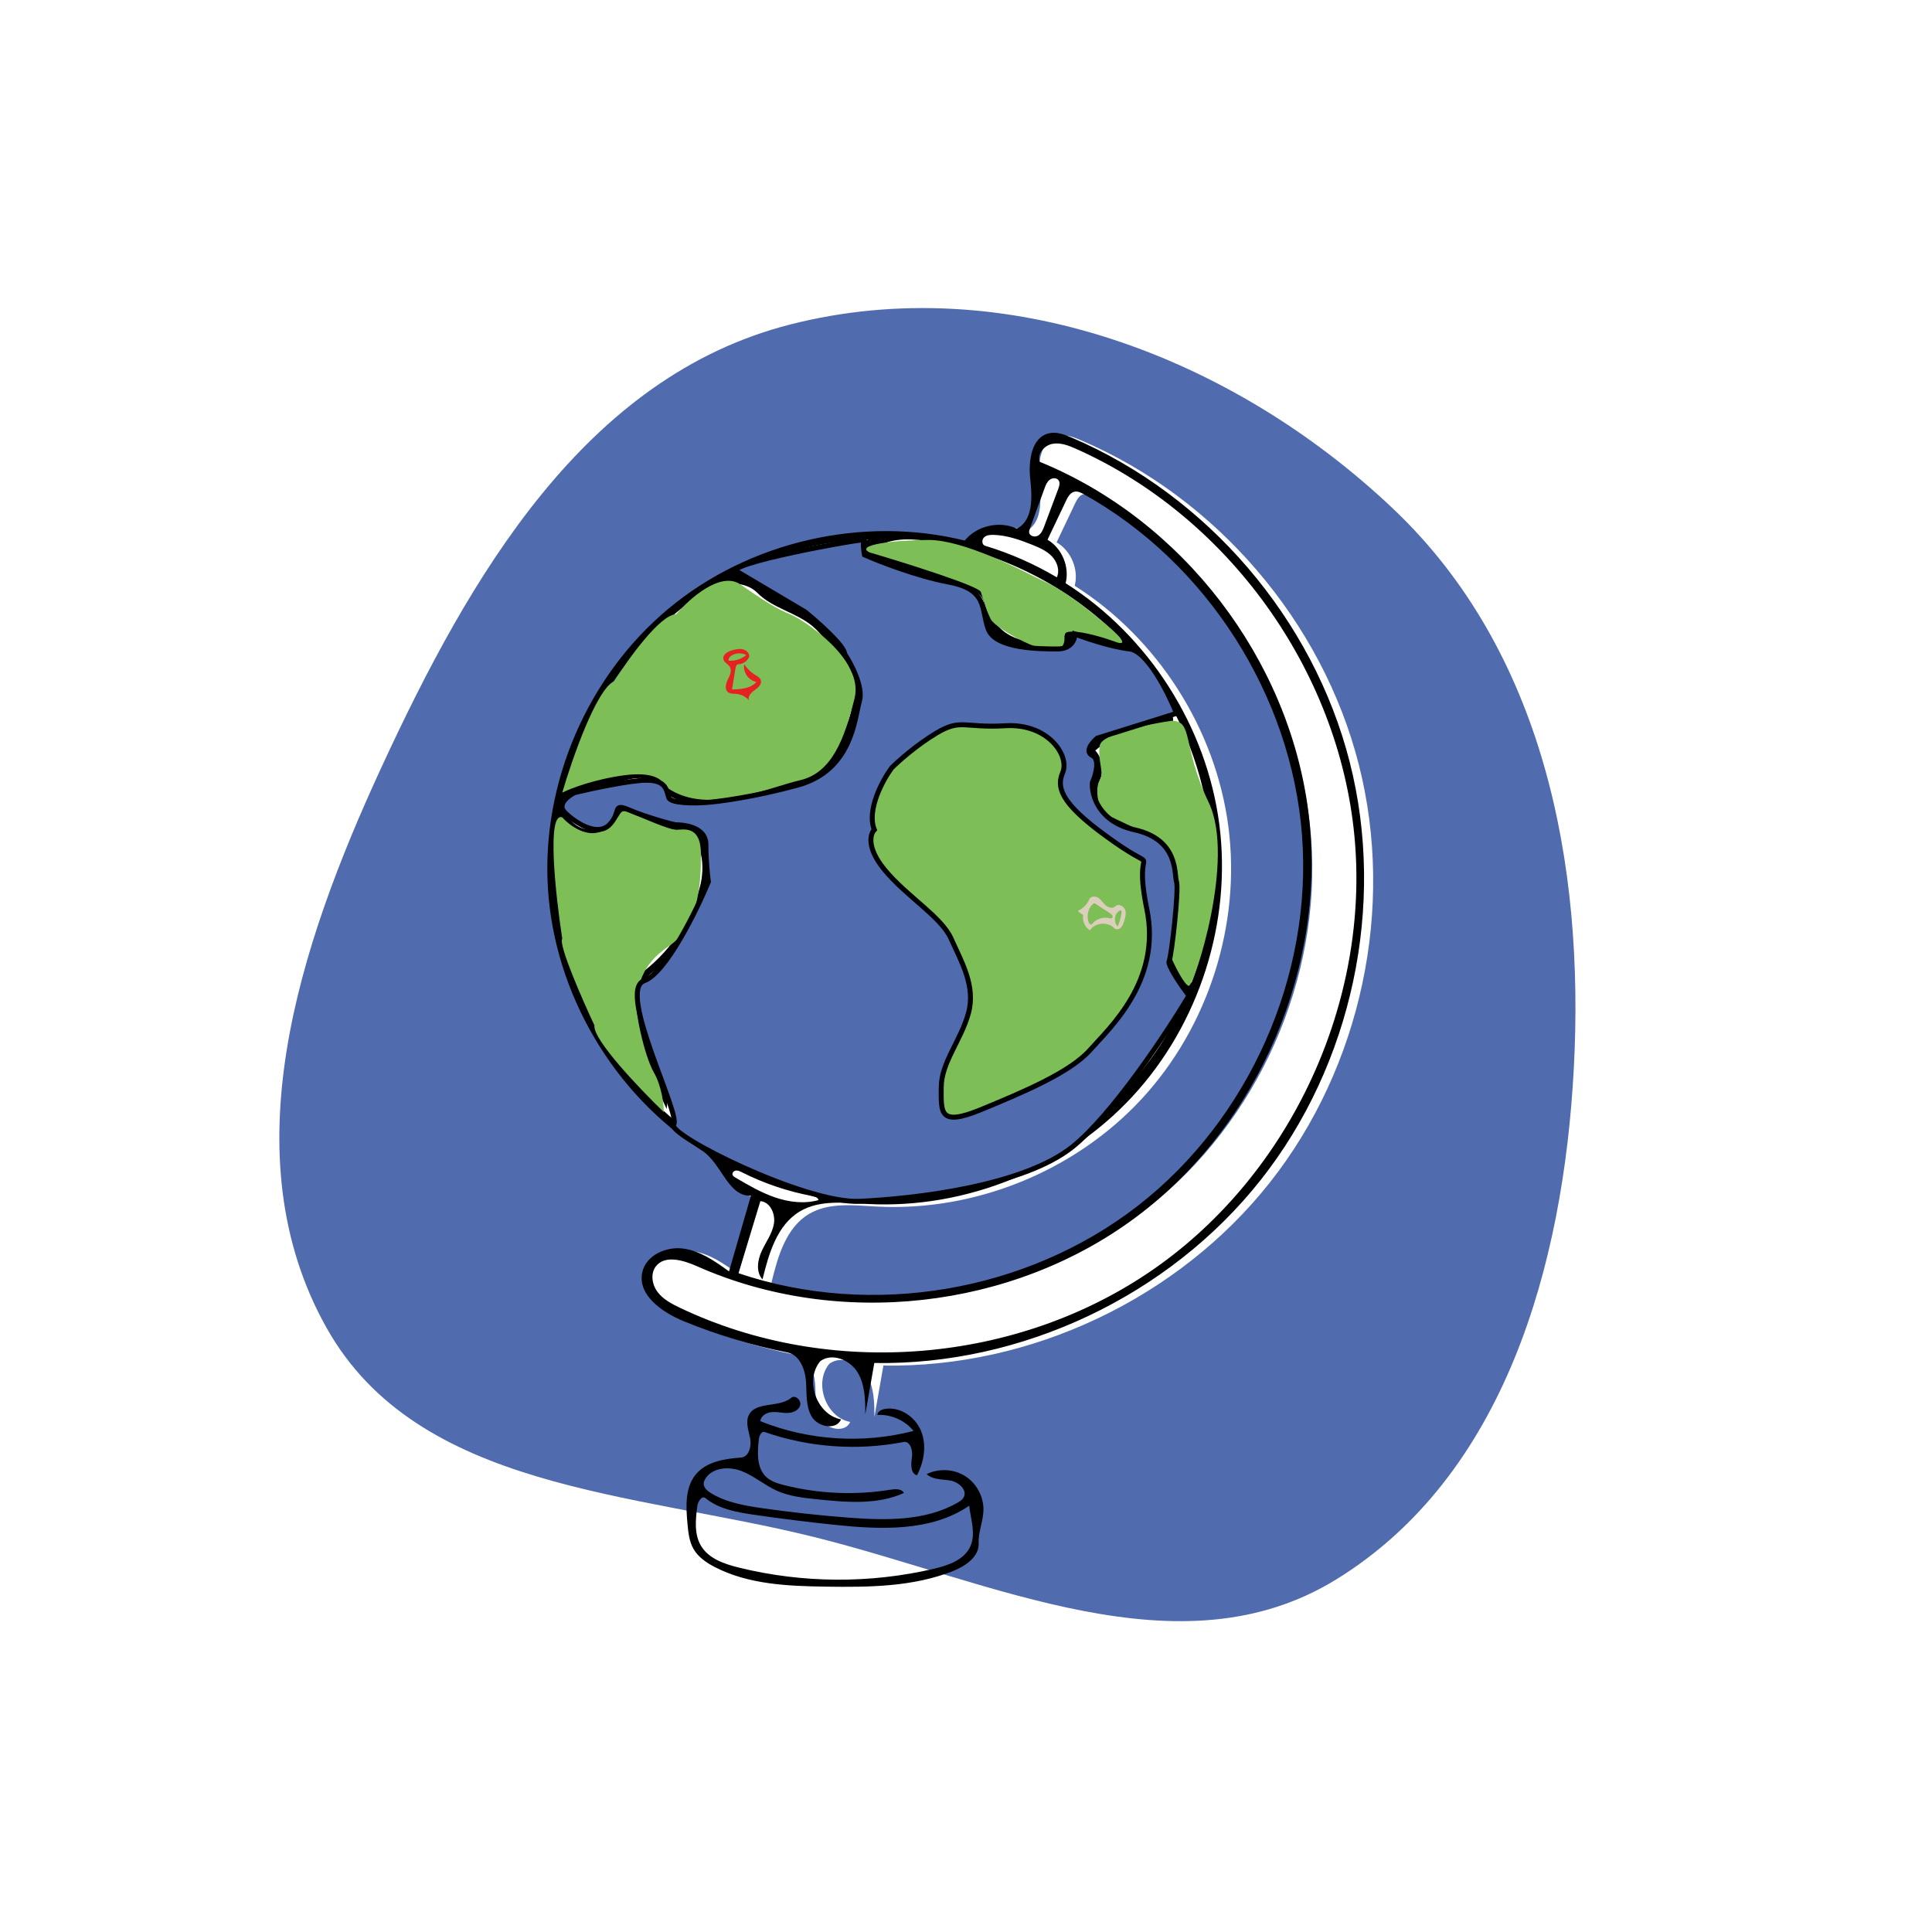 <svg width="390" height="390" viewBox="0 0 390 390" fill="none" xmlns="http://www.w3.org/2000/svg">
<rect width="390" height="390" fill="white"/>
<path fill-rule="evenodd" clip-rule="evenodd" d="M281.295 102.767C311.479 131.424 319.91 174.163 317.693 215.715C315.57 255.531 303.709 297.879 269.773 318.804C238.205 338.269 200.343 319.228 164.344 310.271C127.912 301.207 84.352 300.816 65.948 268.092C46.398 233.331 60.267 191.128 76.98 154.931C94.868 116.19 118.138 76.064 159.487 65.507C202.762 54.458 248.897 72.007 281.295 102.767Z" fill="#506BAE"/>
<g clip-path="url(#clip0_1696_3243)">
<path d="M213.629 87.976C215.15 87.644 216.707 88.231 218.139 88.842C245.552 100.522 266.941 125.473 274.295 154.349C281.648 183.225 274.798 215.367 256.311 238.736C237.823 262.105 208.12 276.167 178.327 275.656C177.721 279.117 177.116 282.577 176.51 286.038C176.509 283.105 176.462 280.001 174.924 277.504C173.385 275.008 169.78 273.545 167.423 275.291C164.203 279.136 166.692 286.104 171.619 287.04C170.655 289.3 166.939 288.596 165.69 286.48C164.44 284.364 164.724 281.729 164.531 279.28C164.339 276.83 163.208 274.014 160.799 273.533C153.645 272.106 146.629 269.993 139.878 267.231C135.508 265.444 130.472 261.934 131.496 257.325C132.252 253.921 136.28 252.099 139.737 252.556C143.193 253.014 146.175 255.123 149.001 257.166C150.474 252.074 151.948 246.981 153.422 241.889C148.783 242.104 147.481 235.308 143.573 232.801C125.693 221.33 113.773 201.053 112.446 179.851C111.118 158.649 120.416 137.045 136.726 123.433C153.037 109.821 175.956 104.539 196.579 109.638C199.026 106.628 203.6 105.586 207.109 107.239C210.39 105.564 210.223 100.92 209.811 97.26C209.399 93.599 210.029 88.761 213.629 87.976ZM155.76 258.791C154.409 257.295 155.735 258.18 155.735 258.18L155.76 258.96V259.316C155.76 259.316 152.485 258.049 150.913 257.536C177.808 266.621 209.107 261.336 231.528 243.923C253.949 226.51 266.818 197.493 264.673 169.186C262.528 140.879 245.435 114.132 220.646 100.296C220.055 99.966 219.392 99.632 218.731 99.776C217.881 99.96 217.398 100.836 217.025 101.622C215.781 104.239 214.536 106.856 213.292 109.474C216.223 111.195 217.789 114.955 216.947 118.248C233.722 128.879 245.403 147.196 247.968 166.89C250.533 186.584 243.932 207.282 230.44 221.855C216.948 236.429 196.82 244.602 176.987 243.56C172.339 243.316 167.333 242.672 163.327 245.044C158.697 247.785 157.033 253.562 155.76 258.791Z" fill="white"/>
<path d="M148.972 136.634C148.595 136.639 148.431 137.107 148.371 137.479C148.141 138.896 147.911 140.313 147.681 141.731C149.452 141.694 151.449 141.557 152.602 140.211C151.015 139.944 149.828 138.229 150.138 136.649C150.702 137.521 151.465 138.264 152.352 138.805C152.794 139.074 153.304 139.337 153.477 139.825C153.762 140.631 152.96 141.377 152.259 141.868C151.559 142.358 150.775 143.141 151.106 143.93C150.458 143.183 149.51 142.705 148.524 142.628C147.96 142.584 147.336 142.649 146.885 142.308C146.157 141.757 146.406 140.612 146.808 139.793C147.21 138.974 147.699 138.003 147.248 137.211C146.91 136.617 146.12 136.324 145.942 135.665C145.683 134.704 146.873 134.034 147.838 133.787C148.509 133.616 149.215 133.464 149.888 133.631C150.56 133.798 151.179 134.381 151.154 135.073C150.835 135.97 149.924 136.621 148.972 136.634ZM150.545 134.799C149.582 134.254 148.298 134.341 147.417 135.01C147.128 135.23 146.864 135.615 147.039 135.934C148.295 136.014 149.575 135.599 150.545 134.799Z" fill="#E62121"/>
<path d="M218.577 187.23C218.153 187.062 217.777 186.776 217.502 186.412C218.525 185.965 219.364 185.112 219.794 184.081C220.068 183.426 221.047 183.414 221.635 183.812C222.223 184.21 222.59 184.86 223.126 185.327C223.661 185.794 224.553 186.028 225.043 185.515C225.615 184.916 226.726 185.399 227.017 186.174C227.307 186.949 227.052 187.811 226.795 188.599C226.647 189.056 226.484 189.535 226.128 189.859C225.772 190.183 225.157 190.275 224.828 189.925C223.536 188.547 220.957 188.77 219.921 190.35C218.886 189.726 218.319 188.411 218.577 187.23ZM220.446 185.104C219.521 186.039 219.207 187.528 219.677 188.757C219.785 189.04 220.147 189.341 220.334 189.103C221.194 188.009 222.76 187.53 224.084 187.957C224.334 188.038 224.557 187.707 224.486 187.454C224.414 187.2 224.177 187.036 223.957 186.892C223.011 186.278 222.065 185.663 221.12 185.049C221.01 184.977 220.888 184.903 220.758 184.916C220.634 184.928 220.533 185.016 220.446 185.104ZM225.538 189.561C225.924 188.674 226.186 187.733 226.313 186.775C226.341 186.563 226.237 186.244 226.039 186.326C224.869 186.867 224.587 188.691 225.538 189.561Z" fill="#DBCFBB"/>
<path d="M189.126 187.763C187.368 186.412 185.142 185.329 184.41 183.237C183.164 179.68 179.211 177.821 177.255 174.6C175.603 171.88 175.553 168.474 176.047 165.33C177.283 157.453 182.152 149.794 189.609 146.974C193.168 145.629 197.052 145.441 200.857 145.48C204.131 145.514 207.515 145.733 210.432 147.221C213.348 148.708 215.69 151.77 215.383 155.03C215.26 156.342 214.727 157.6 214.702 158.918C214.635 162.527 218.171 165.016 221.297 166.821C224.312 168.562 227.327 170.303 230.342 172.043C231.898 172.942 232.111 175.061 232.144 176.858C232.233 181.77 232.323 186.683 232.412 191.595C232.43 192.577 232.446 193.574 232.193 194.522C231.919 195.546 231.346 196.46 230.78 197.357C225.145 206.291 219.03 215.666 209.521 220.266C207.44 221.273 205.245 222.021 203.056 222.767C201.011 223.464 198.965 224.162 196.92 224.859C195.409 225.374 193.852 225.896 192.258 225.805C190.664 225.714 189.006 224.862 188.446 223.367C188.121 222.499 188.199 221.537 188.335 220.62C188.797 217.499 189.884 214.471 191.512 211.769C193.784 207.997 195.149 203.599 194.885 199.204C194.62 194.809 192.616 190.447 189.126 187.763ZM182.125 177.349C186.359 181.287 190.121 185.731 193.305 190.558C194.402 192.22 195.441 193.95 196.026 195.854C197.16 199.546 196.486 203.573 195.175 207.206C193.864 210.838 191.943 214.22 190.488 217.797C189.682 219.778 189.183 222.429 190.875 223.737C192.266 224.814 194.264 224.255 195.917 223.651C198.396 222.745 200.874 221.839 203.353 220.933C205.41 220.181 207.472 219.427 209.425 218.436C218.349 213.907 224.064 205.005 229.349 196.506C229.827 195.737 230.311 194.954 230.56 194.083C230.818 193.177 230.809 192.219 230.798 191.277C230.749 187.121 230.7 182.965 230.651 178.81C230.634 177.348 230.602 175.826 229.941 174.522C228.762 172.196 226.011 171.257 223.645 170.161C220.095 168.516 216.919 166.069 214.423 163.057C213.779 162.28 213.163 161.43 212.965 160.441C212.613 158.683 213.641 156.955 213.794 155.169C214.044 152.243 211.837 149.55 209.174 148.312C206.512 147.073 203.478 146.983 200.542 146.959C197.759 146.937 194.94 146.96 192.247 147.663C184.226 149.757 178.738 157.753 177.561 165.958C177.227 168.286 177.202 170.762 178.242 172.871C179.122 174.653 180.67 175.995 182.125 177.349Z" fill="black"/>
<path d="M189.126 187.763C187.368 186.412 185.142 185.329 184.41 183.237C183.164 179.68 179.211 177.821 177.255 174.6C175.603 171.88 175.553 168.474 176.047 165.33C177.283 157.453 182.152 149.794 189.609 146.974C193.168 145.629 197.052 145.441 200.857 145.48C204.131 145.514 207.515 145.733 210.432 147.221C213.348 148.708 215.69 151.77 215.383 155.03C215.26 156.342 214.727 157.6 214.702 158.918C214.635 162.527 218.171 165.016 221.297 166.821C224.312 168.562 227.327 170.303 230.342 172.043C231.898 172.942 232.111 175.061 232.144 176.858C232.233 181.77 232.323 186.683 232.412 191.595C232.43 192.577 232.446 193.574 232.193 194.522C231.919 195.546 231.346 196.46 230.78 197.357C225.145 206.291 219.03 215.666 209.521 220.266C207.44 221.273 205.245 222.021 203.056 222.767C201.011 223.464 198.965 224.162 196.92 224.859C195.409 225.374 193.852 225.896 192.258 225.805C190.664 225.714 189.006 224.862 188.446 223.367C188.121 222.499 188.199 221.537 188.335 220.62C188.797 217.499 189.884 214.471 191.512 211.769C193.784 207.997 195.149 203.599 194.885 199.204C194.62 194.809 192.616 190.447 189.126 187.763ZM182.125 177.349C186.359 181.287 190.121 185.731 193.305 190.558C194.402 192.22 195.441 193.95 196.026 195.854C197.16 199.546 196.486 203.573 195.175 207.206C193.864 210.838 191.943 214.22 190.488 217.797C189.682 219.778 189.183 222.429 190.875 223.737C192.266 224.814 194.264 224.255 195.917 223.651C198.396 222.745 200.874 221.839 203.353 220.933C205.41 220.181 207.472 219.427 209.425 218.436C218.349 213.907 224.064 205.005 229.349 196.506C229.827 195.737 230.311 194.954 230.56 194.083C230.818 193.177 230.809 192.219 230.798 191.277C230.749 187.121 230.7 182.965 230.651 178.81C230.634 177.348 230.602 175.826 229.941 174.522C228.762 172.196 226.011 171.257 223.645 170.161C220.095 168.516 216.919 166.069 214.423 163.057C213.779 162.28 213.163 161.43 212.965 160.441C212.613 158.683 213.641 156.955 213.794 155.169C214.044 152.243 211.837 149.55 209.174 148.312C206.512 147.073 203.478 146.983 200.542 146.959C197.759 146.937 194.94 146.96 192.247 147.663C184.226 149.757 178.738 157.753 177.561 165.958C177.227 168.286 177.202 170.762 178.242 172.871C179.122 174.653 180.67 175.995 182.125 177.349Z" fill="black" fill-opacity="0.2"/>
<path d="M143.511 301.411C146.639 303.313 150.356 303.944 153.981 304.463C159.746 305.287 165.539 305.921 171.346 306.361C178.827 306.928 186.791 307.069 193.298 303.334C193.779 303.058 194.27 302.741 194.533 302.252C195.331 300.77 193.509 299.164 191.851 298.868C190.194 298.572 188.278 298.742 187.066 297.572C189.506 296.36 192.576 296.527 194.871 297.996C197.165 299.465 198.601 302.184 198.521 304.907C198.456 307.139 197.452 309.289 197.556 311.52C197.683 314.241 194.909 316.13 192.376 317.136C184.328 320.332 175.424 320.414 166.765 320.287C159.093 320.174 151.124 319.858 144.307 316.338C142.592 315.453 140.917 314.312 139.969 312.631C139.118 311.122 138.94 309.339 138.779 307.615C138.457 304.146 138.253 300.268 140.487 297.595C142.618 295.047 146.257 294.468 149.569 294.229C151.169 294.113 151.731 291.989 151.439 290.412C151.147 288.835 150.451 287.155 151.137 285.706C152.508 282.812 157.268 284.234 159.715 282.169C160.527 281.483 161.833 282.704 161.517 283.719C161.202 284.733 160.009 285.208 158.946 285.228C157.883 285.248 156.825 284.955 155.767 285.052C154.709 285.149 153.567 285.826 153.477 286.885C163.233 290.799 174.248 291.499 184.42 288.85C182.669 286.706 179.865 285.468 177.101 285.618C177.146 284.936 177.909 284.55 178.581 284.426C181.626 283.863 184.761 285.993 185.927 288.862C187.094 291.731 186.547 295.085 185.093 297.819C183.771 297.407 183.875 295.538 184.089 294.17C184.302 292.801 183.74 290.825 182.38 291.089C173.088 292.889 163.324 292.19 154.384 289.084C153.701 288.847 153.268 289.807 153.184 290.524C152.873 293.207 152.714 296.331 154.697 298.165C155.67 299.065 156.994 299.466 158.28 299.79C165.266 301.554 172.614 301.873 179.727 300.72C180.723 300.558 181.991 300.49 182.477 301.374C177.088 303.817 170.878 303.262 164.991 302.657C162.209 302.371 159.371 302.071 156.82 300.925C154.332 299.807 152.227 297.93 149.684 296.946C147.14 295.962 143.732 296.218 142.345 298.566C142.192 298.825 142.068 299.108 142.046 299.408C141.983 300.278 142.766 300.958 143.511 301.411ZM195.883 312.149C197.015 309.616 195.972 306.71 195.638 303.956C187.909 309.234 177.745 308.778 168.438 307.802C163.041 307.236 157.656 306.564 152.286 305.786C148.803 305.281 145.145 304.654 142.423 302.425C141.692 301.826 140.88 303.08 140.759 304.017C140.407 306.742 140.101 309.705 141.516 312.06C143.068 314.642 146.219 315.716 149.144 316.437C162.015 319.611 175.638 319.692 188.546 316.671C191.45 315.991 194.665 314.871 195.883 312.149Z" fill="black"/>
<path d="M211.791 87.456C213.312 87.124 214.869 87.711 216.301 88.322C243.714 100.002 265.103 124.953 272.457 153.829C279.81 182.705 272.96 214.847 254.473 238.216C235.986 261.585 206.282 275.647 176.489 275.136C175.883 278.597 175.278 282.057 174.672 285.518C174.671 282.585 174.624 279.481 173.086 276.984C171.547 274.488 167.942 273.025 165.585 274.771C162.365 278.616 164.854 285.584 169.781 286.52C168.817 288.78 165.101 288.076 163.852 285.96C162.603 283.844 162.886 281.209 162.694 278.76C162.501 276.31 161.371 273.493 158.961 273.013C151.807 271.586 144.791 269.473 138.04 266.711C133.67 264.924 128.634 261.414 129.658 256.805C130.414 253.401 134.442 251.579 137.899 252.036C141.356 252.494 144.337 254.603 147.163 256.646C148.636 251.554 150.11 246.461 151.584 241.369C146.945 241.584 145.643 234.788 141.735 232.281C123.855 220.81 111.935 200.533 110.608 179.331C109.28 158.129 118.578 136.525 134.888 122.913C151.199 109.301 174.118 104.019 194.741 109.118C197.188 106.108 201.762 105.066 205.271 106.719C208.553 105.044 208.385 100.4 207.973 96.74C207.561 93.079 208.191 88.241 211.791 87.456V87.456ZM240.535 198.372C248.574 177.247 244.794 152.047 230.911 134.21C229.905 132.918 228.769 131.605 227.216 131.086C223.708 129.913 220.199 128.74 216.69 127.568C217.071 129.047 215.888 130.566 214.459 131.107C213.03 131.648 211.442 131.465 209.927 131.272C207.227 130.928 204.44 130.549 202.109 129.145C199.777 127.741 198.01 125.023 198.574 122.361C199.025 120.234 196.418 118.871 194.324 118.287C188.856 116.762 183.388 115.238 177.92 113.714C176.728 113.382 175.453 112.996 174.691 112.02C173.93 111.045 174.08 109.296 175.252 108.899C166.089 109.144 156.988 111.498 148.855 115.726C155.339 119.087 161.946 122.538 167.022 127.788C171.004 131.906 173.996 137.426 173.514 143.134C173.095 148.079 170.08 152.551 166.152 155.585C162.224 158.618 157.45 160.363 152.637 161.573C145.535 163.358 136.932 163.639 132.046 158.185C130.625 156.598 128.085 157.01 126.025 157.551C122.548 158.465 119.072 159.379 115.596 160.293C114.787 160.506 113.807 160.919 113.78 161.756C113.696 164.293 115.576 166.758 118.044 167.349C120.512 167.94 123.305 166.594 124.38 164.294C125.027 162.909 126.978 162.693 128.408 163.235C129.838 163.777 131.021 164.841 132.443 165.403C134.697 166.293 137.343 165.846 139.524 166.905C143.16 168.67 143.779 173.623 143.086 177.605C141.798 184.996 137.608 191.841 131.611 196.349C127.675 199.308 128.359 205.439 130.339 209.946C132.319 214.454 135.264 218.986 134.577 223.86C131.876 218.214 129.589 212.369 127.741 206.389C126.721 203.09 126.137 198.808 128.95 196.805C134.924 192.548 139.358 186.174 141.27 179.091C142.416 174.845 141.846 169.048 137.638 167.772C136.007 167.277 134.203 167.645 132.583 167.114C131.226 166.67 130.14 165.643 128.837 165.06C127.535 164.476 125.701 164.526 125.014 165.777C122.672 170.039 115.484 170.213 112.938 166.07C109.982 187.178 117.978 209.523 133.655 223.964C149.332 238.405 172.256 244.543 193.051 239.867C213.847 235.191 231.937 219.831 239.924 200.069C237.705 199.08 236.448 196.628 236.123 194.22C235.799 191.812 236.231 189.377 236.471 186.959C236.954 182.096 236.651 177.157 235.578 172.39C235.289 171.108 234.723 169.616 233.436 169.35C229.574 168.552 225.909 166.816 222.845 164.333C220.517 162.447 218.564 158.708 220.828 156.747C221.884 155.834 220.386 154.329 219.841 153.044C218.689 150.332 222.215 148.104 225.034 147.244C228.339 146.236 231.643 145.227 234.948 144.219C235.305 144.11 235.683 144.001 236.045 144.089C237.099 144.346 237.024 146.047 236.138 146.672C235.252 147.297 234.069 147.195 232.985 147.17C228.673 147.067 224.343 148.645 221.107 151.498C222.546 153.089 222.917 155.561 222.007 157.505C220.913 159.844 222.467 162.683 224.615 164.117C226.763 165.551 229.385 166.04 231.796 166.966C234.207 167.892 236.638 169.538 237.222 172.054C238.404 177.152 238.661 182.463 237.977 187.651C237.461 191.567 236.977 196.655 240.535 198.372ZM153.922 258.271C152.571 256.775 152.905 254.403 153.747 252.571C154.589 250.74 155.861 249.063 156.218 247.08C156.574 245.096 155.499 242.621 153.489 242.467C152.018 247.316 150.546 252.166 149.075 257.016C175.971 266.101 207.269 260.816 229.69 243.403C252.111 225.99 264.98 196.973 262.835 168.666C260.69 140.359 243.597 113.612 218.808 99.776C218.217 99.446 217.554 99.112 216.893 99.256C216.043 99.44 215.56 100.316 215.187 101.102C213.943 103.719 212.698 106.336 211.454 108.954C214.385 110.675 215.952 114.434 215.109 117.728C231.884 128.359 243.565 146.676 246.13 166.37C248.695 186.064 242.094 206.762 228.602 221.335C215.11 235.909 194.982 244.082 175.149 243.04C170.501 242.796 165.495 242.152 161.489 244.523C156.859 247.265 155.195 253.042 153.922 258.271H153.922ZM217.245 90.615C215.715 89.933 214.051 89.278 212.409 89.604C210.766 89.93 209.307 91.67 209.905 93.234C238.704 104.991 260.202 133.005 264.108 163.865C268.015 194.724 254.176 227.211 229.215 245.774C204.255 264.336 169.16 268.241 140.73 255.619C137.969 254.394 134.199 253.247 132.377 255.657C131.256 257.141 131.632 259.358 132.762 260.835C133.893 262.312 135.607 263.208 137.286 264.008C167.614 278.461 205.608 275.296 233.127 256.026C260.647 236.755 276.612 202.133 273.401 168.691C270.19 135.249 247.929 104.298 217.245 90.615ZM114.977 158.953C118.516 157.986 122.055 157.02 125.594 156.054C128.035 155.388 131.057 154.877 132.743 156.763C135.465 159.81 139.68 161.204 143.765 161.282C147.85 161.359 151.861 160.259 155.747 158.996C161.044 157.276 166.686 154.848 169.221 149.89C170.711 146.976 172.241 143.88 172.039 140.614C171.852 137.603 170.218 134.9 168.63 132.335C167.295 130.18 165.926 127.984 163.977 126.365C160.649 123.601 155.95 122.777 152.91 119.701C151.152 117.922 148.361 117.489 145.923 118.042C143.484 118.596 141.329 119.994 139.317 121.479C127.783 129.989 119.09 142.283 114.911 155.994C114.612 156.975 114.362 158.132 114.977 158.953ZM215.426 126.962C216.555 125.339 219.105 125.904 220.788 126.944C222.471 127.983 224.284 129.391 226.2 128.899C215.735 118.286 201.717 111.237 186.956 109.168C183.135 108.632 178.754 108.599 176.007 111.309C182.881 113.37 189.754 115.432 196.627 117.493C197.532 117.765 198.486 118.067 199.106 118.78C200.194 120.033 199.805 121.936 200.108 123.568C200.544 125.92 202.519 127.751 204.728 128.671C206.936 129.591 209.375 129.754 211.762 129.907C212.592 129.96 213.517 129.982 214.144 129.436C214.85 128.82 214.89 127.731 215.426 126.962ZM213.338 116.545C213.981 115.14 213.402 113.416 212.335 112.299C211.269 111.182 209.805 110.546 208.372 109.972C205.859 108.964 203.251 108.044 200.544 107.971C199.865 107.953 199.119 108.015 198.632 108.488C198.145 108.961 198.189 109.967 198.839 110.164C203.906 111.696 208.786 113.844 213.338 116.545ZM163.95 241.43C159.023 240.511 154.227 238.891 149.752 236.633C149.382 236.446 148.988 236.25 148.576 236.289C148.163 236.328 147.756 236.714 147.86 237.115C147.931 237.387 148.194 237.556 148.436 237.699C151.009 239.211 153.603 240.733 156.425 241.702C159.247 242.671 162.349 243.059 165.223 242.258C165.127 241.726 164.481 241.529 163.95 241.43ZM213.698 96.963C213.311 96.397 212.405 96.438 211.869 96.866C211.332 97.293 211.074 97.972 210.84 98.616C209.859 101.311 208.878 104.007 207.897 106.702C207.807 106.949 207.716 107.208 207.745 107.47C207.83 108.23 208.909 108.506 209.564 108.11C210.219 107.714 210.53 106.944 210.799 106.228C211.741 103.714 212.683 101.2 213.626 98.687C213.836 98.126 214.036 97.458 213.698 96.963V96.963Z" fill="black"/>
</g>
<path d="M178.999 160C178.199 152.4 188.333 148.5 193.499 147.5C204.499 145 205.999 147.5 208.999 148.5C211.999 149.5 215.499 154.5 213.999 156C212.499 157.5 216.999 165.5 217.999 166.5C218.799 167.3 226.666 171.5 230.499 173.5C231.166 179.5 232.399 191.9 231.999 193.5C231.499 195.5 220.499 211 219.499 212.5C218.499 214 199.499 224 194.999 225C190.499 226 189.499 223 189.499 219C189.499 215 190.999 217 194.999 208C198.999 199 192.499 191 191.999 189.5C191.499 188 184.499 183 178.999 176C174.599 170.4 177.166 163 178.999 160Z" fill="#7DBE57"/>
<path d="M221.999 150.5C222.399 148.1 231.833 146.167 236.499 145.5C240.999 145.5 238.499 150.5 243.999 162C249.499 173.5 240.999 199 239.999 199C239.199 199 237.333 195.333 236.499 193.5C236.833 191.333 237.499 185.2 237.499 178C237.499 170.8 233.833 168.667 231.999 168.5C229.833 167.5 225.099 165.3 223.499 164.5C221.499 163.5 220.999 159 221.999 157.5C222.999 156 221.499 153.5 221.999 150.5Z" fill="#7DBE57"/>
<path d="M197.999 119.5C197.599 118.3 182.833 113.667 175.499 111.5C172.499 110 180.499 109 187.499 109C194.499 109 205.999 115 208.999 116.5C211.999 118 213.999 118.5 221.999 125C228.399 130.2 226.666 130.167 224.999 129.5C223.166 128.833 218.899 127.5 216.499 127.5C213.499 127.5 215.999 129 213.999 131C211.999 133 200.999 127 199.999 125C198.999 123 198.499 121 197.999 119.5Z" fill="#7DBE57"/>
<path d="M121.999 167.5C118.799 169.5 114.999 166.667 113.499 165C110.299 163.8 112.166 180.833 113.499 189.5C112.699 190.7 117.499 201.667 119.999 207C119.599 209.8 129.166 219.833 133.999 224.5C133.999 223 133.599 219.3 131.999 216.5C129.999 213 127.999 203.5 128.499 201.5C128.999 199.5 128.999 195 134.999 191C140.999 187 141.499 178.5 141.499 172.5C141.499 166.5 137.999 167.5 136.499 167.5C134.999 167.5 129.499 165 126.999 164C124.499 163 125.999 165 121.999 167.5Z" fill="#7DBE57"/>
<path d="M149.499 118C145.499 115.2 139.166 120.833 136.499 124C133.299 124 126.833 133 123.999 137.5C120.399 139.1 115.499 153.167 113.499 160C115.166 159.167 119.999 157.3 125.999 156.5C131.999 155.7 133.833 157.5 133.999 158.5C141.999 165 154.999 159 161.499 157.5C167.999 156 170.499 149 172.499 141C174.499 133 161.999 125 159.499 124C156.999 123 154.499 121.5 149.499 118Z" fill="#7DBE57"/>
<path d="M130 198C134.4 196.4 140.5 184 143 178C142.833 176.833 142.5 173.7 142.5 170.5C142.5 166.5 137 166.5 136.5 166.5C136 166.5 130.5 165 127 163.5C123.499 162 125.5 164 123 166.5C120.5 169 116 166 114 164C112.4 162.4 114.666 160.667 116 160C119.5 159.167 127.3 157.5 130.5 157.5C134.5 157.5 134.5 159.5 135 161C135.4 162.2 140.166 162.167 142.5 162C145 161.833 152.2 160.9 161 158.5C172 155.5 172.5 145 173.5 141.5C174.3 138.7 171.833 134 170.5 132C170.5 130.4 165.166 125.667 162.5 123.5L149 115.5C144.5 114 175 108.5 174.5 109C174.1 109.4 174.333 111.167 174.5 112C177.5 113.333 185.1 116.3 191.5 117.5C199.5 119 198 123 199.5 127C201 131 210 131 213.5 131C216.3 131 217 129 217 128C219.166 128.833 224.4 130.6 228 131C231.6 131.4 235.833 139.833 237.5 144L221.5 149C220.5 149.833 218.9 151.7 220.5 152.5C222.1 153.3 221.166 156.5 220.5 158C220.333 160.5 221.8 165.9 229 167.5C238 169.5 237 176.5 237.5 178C238 179.5 236.5 193 236 194C235.6 194.8 238.5 199 240 201C235.5 208.5 224.5 225.1 216.5 231.5C206.5 239.5 184.5 242 173.5 242.5C162.5 243 134.5 229 136 227C137.5 225 124.5 200 130 198Z" fill="#506BAE" stroke="black"/>
<path d="M176.501 167.5C174.901 163.5 178.168 157.5 180.001 155C181.334 153.667 185.001 150.4 189.001 148C194.001 145 194.501 147 203.001 146.5C211.501 146 216.001 152.5 214.501 156C213.001 159.5 215.001 163 225.001 170C235.001 177 228.501 169 231.501 183.5C234.501 198 224.001 207.5 220.001 212C216.001 216.5 206.501 220.5 198.001 224C189.501 227.5 190.001 224.5 190.001 219.5C190.001 214.5 194.001 210 195.501 204.5C197.001 199 194.001 194 192.001 189.5C190.001 185 183.001 181 178.501 175.5C174.901 171.1 175.668 168.333 176.501 167.5Z" fill="#7DBE57" stroke="black"/>
<path d="M149.066 134.076C148.688 134.081 148.525 134.548 148.465 134.92C148.235 136.338 148.004 137.755 147.774 139.172C149.546 139.136 151.543 138.999 152.696 137.653C151.108 137.385 149.922 135.67 150.232 134.091C150.796 134.963 151.559 135.705 152.446 136.246C152.888 136.515 153.398 136.779 153.57 137.266C153.856 138.073 153.053 138.818 152.353 139.309C151.652 139.8 150.869 140.582 151.2 141.371C150.552 140.624 149.604 140.146 148.618 140.069C148.054 140.025 147.43 140.091 146.979 139.749C146.251 139.199 146.499 138.054 146.901 137.235C147.303 136.416 147.793 135.445 147.342 134.652C147.004 134.058 146.214 133.766 146.036 133.106C145.777 132.145 146.967 131.475 147.931 131.229C148.603 131.057 149.309 130.905 149.981 131.072C150.654 131.239 151.273 131.822 151.248 132.515C150.928 133.411 150.017 134.063 149.066 134.076ZM150.639 132.24C149.676 131.695 148.392 131.782 147.511 132.452C147.222 132.672 146.958 133.057 147.133 133.375C148.388 133.455 149.669 133.041 150.639 132.24Z" fill="#E62121"/>
<path d="M218.671 184.671C218.247 184.503 217.871 184.217 217.596 183.853C218.619 183.406 219.458 182.553 219.888 181.523C220.161 180.867 221.14 180.855 221.729 181.253C222.317 181.652 222.684 182.302 223.219 182.769C223.755 183.236 224.646 183.47 225.137 182.956C225.709 182.357 226.819 182.84 227.11 183.615C227.401 184.391 227.145 185.253 226.889 186.04C226.74 186.498 226.578 186.977 226.222 187.301C225.866 187.624 225.251 187.717 224.922 187.366C223.63 185.988 221.051 186.212 220.015 187.791C218.98 187.167 218.413 185.852 218.671 184.671ZM220.539 182.546C219.615 183.48 219.301 184.97 219.77 186.198C219.879 186.481 220.241 186.782 220.428 186.544C221.288 185.45 222.854 184.972 224.178 185.398C224.428 185.479 224.651 185.148 224.579 184.895C224.508 184.642 224.271 184.477 224.05 184.334C223.105 183.719 222.159 183.105 221.214 182.49C221.104 182.419 220.982 182.344 220.852 182.357C220.728 182.369 220.627 182.457 220.539 182.546ZM225.632 187.002C226.018 186.115 226.279 185.175 226.407 184.216C226.435 184.004 226.33 183.686 226.133 183.767C224.962 184.309 224.68 186.132 225.632 187.002Z" fill="#DBCFBB"/>
<defs>
<clipPath id="clip0_1696_3243">
<rect width="232.96" height="232.96" fill="white" transform="translate(76.439 87.36)"/>
</clipPath>
</defs>
</svg>
